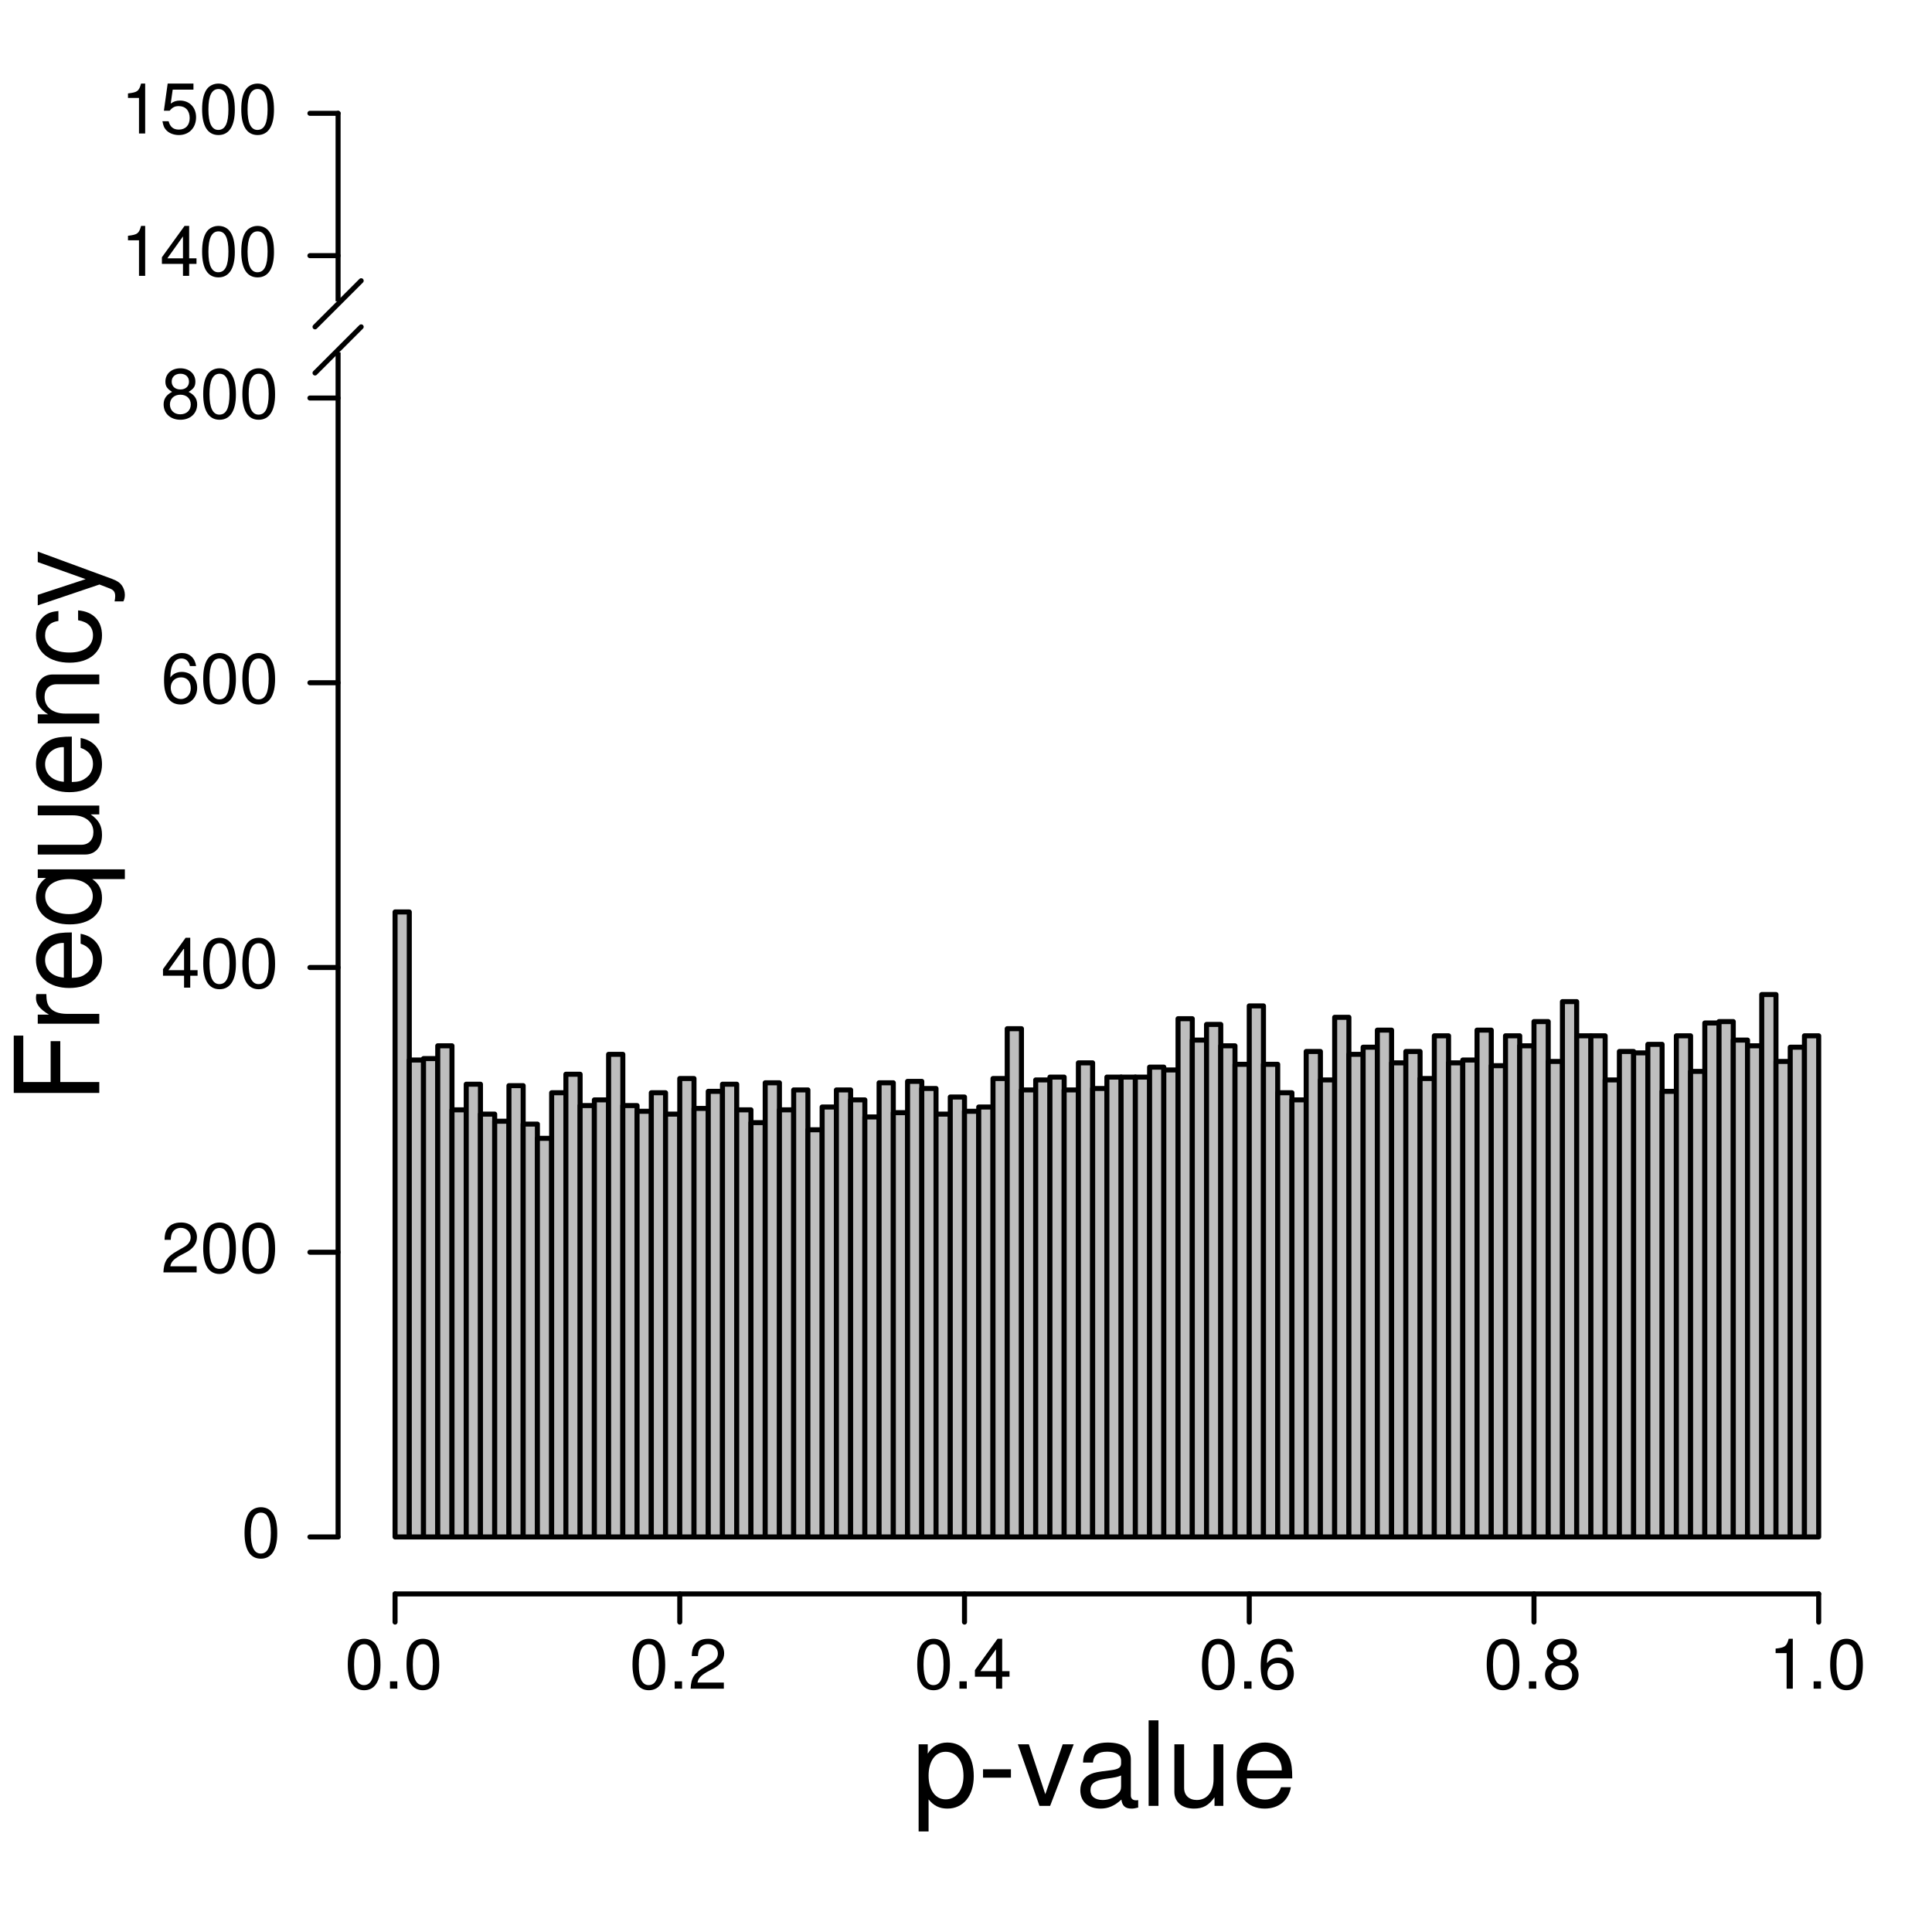 <?xml version="1.0" encoding="UTF-8"?>
<svg xmlns="http://www.w3.org/2000/svg" xmlns:xlink="http://www.w3.org/1999/xlink" width="288pt" height="288pt" viewBox="0 0 288 288" version="1.1">
<defs>
<g>
<symbol overflow="visible" id="glyph0-0">
<path style="stroke:none;" d=""/>
</symbol>
<symbol overflow="visible" id="glyph0-1">
<path style="stroke:none;" d="M 0.938 3.812 L 2.422 3.812 L 2.422 -0.969 C 3.188 -0.016 4.047 0.406 5.234 0.406 C 7.594 0.406 9.156 -1.5 9.156 -4.422 C 9.156 -7.5 7.641 -9.438 5.219 -9.438 C 3.969 -9.438 2.969 -8.875 2.297 -7.781 L 2.297 -9.172 L 0.938 -9.172 Z M 4.969 -8.062 C 6.578 -8.062 7.625 -6.656 7.625 -4.469 C 7.625 -2.375 6.562 -0.969 4.969 -0.969 C 3.438 -0.969 2.422 -2.359 2.422 -4.516 C 2.422 -6.672 3.438 -8.062 4.969 -8.062 Z M 4.969 -8.062 "/>
</symbol>
<symbol overflow="visible" id="glyph0-2">
<path style="stroke:none;" d="M 4.969 -5.453 L 0.812 -5.453 L 0.812 -4.203 L 4.969 -4.203 Z M 4.969 -5.453 "/>
</symbol>
<symbol overflow="visible" id="glyph0-3">
<path style="stroke:none;" d="M 4.984 0 L 8.5 -9.172 L 6.859 -9.172 L 4.266 -1.734 L 1.812 -9.172 L 0.172 -9.172 L 3.391 0 Z M 4.984 0 "/>
</symbol>
<symbol overflow="visible" id="glyph0-4">
<path style="stroke:none;" d="M 9.359 -0.859 C 9.203 -0.828 9.141 -0.828 9.047 -0.828 C 8.547 -0.828 8.266 -1.078 8.266 -1.547 L 8.266 -6.938 C 8.266 -8.562 7.062 -9.438 4.812 -9.438 C 3.484 -9.438 2.375 -9.047 1.766 -8.359 C 1.344 -7.891 1.172 -7.375 1.141 -6.453 L 2.609 -6.453 C 2.734 -7.578 3.391 -8.078 4.766 -8.078 C 6.078 -8.078 6.812 -7.594 6.812 -6.719 L 6.812 -6.328 C 6.812 -5.719 6.438 -5.453 5.281 -5.312 C 3.219 -5.062 2.906 -4.984 2.344 -4.766 C 1.281 -4.328 0.734 -3.5 0.734 -2.312 C 0.734 -0.641 1.891 0.406 3.75 0.406 C 4.906 0.406 5.828 0 6.859 -0.938 C 6.969 -0.016 7.422 0.406 8.359 0.406 C 8.656 0.406 8.891 0.375 9.359 0.25 Z M 6.812 -2.891 C 6.812 -2.391 6.672 -2.094 6.234 -1.703 C 5.641 -1.156 4.922 -0.875 4.062 -0.875 C 2.922 -0.875 2.25 -1.422 2.25 -2.344 C 2.25 -3.312 2.906 -3.797 4.469 -4.031 C 6 -4.234 6.312 -4.312 6.812 -4.531 Z M 6.812 -2.891 "/>
</symbol>
<symbol overflow="visible" id="glyph0-5">
<path style="stroke:none;" d="M 2.656 -12.75 L 1.188 -12.75 L 1.188 0 L 2.656 0 Z M 2.656 -12.75 "/>
</symbol>
<symbol overflow="visible" id="glyph0-6">
<path style="stroke:none;" d="M 8.438 0 L 8.438 -9.172 L 6.984 -9.172 L 6.984 -3.969 C 6.984 -2.094 6 -0.875 4.484 -0.875 C 3.328 -0.875 2.594 -1.578 2.594 -2.672 L 2.594 -9.172 L 1.141 -9.172 L 1.141 -2.094 C 1.141 -0.578 2.281 0.406 4.062 0.406 C 5.406 0.406 6.266 -0.062 7.125 -1.281 L 7.125 0 Z M 8.438 0 "/>
</symbol>
<symbol overflow="visible" id="glyph0-7">
<path style="stroke:none;" d="M 8.984 -4.094 C 8.984 -5.5 8.875 -6.328 8.609 -7.016 C 8.016 -8.516 6.609 -9.438 4.906 -9.438 C 2.344 -9.438 0.703 -7.469 0.703 -4.469 C 0.703 -1.453 2.297 0.406 4.859 0.406 C 6.969 0.406 8.422 -0.781 8.781 -2.781 L 7.312 -2.781 C 6.906 -1.578 6.094 -0.938 4.922 -0.938 C 3.984 -0.938 3.203 -1.359 2.719 -2.141 C 2.359 -2.656 2.234 -3.188 2.219 -4.094 Z M 2.25 -5.281 C 2.375 -6.984 3.406 -8.078 4.875 -8.078 C 6.312 -8.078 7.422 -6.891 7.422 -5.391 C 7.422 -5.359 7.422 -5.312 7.406 -5.281 Z M 2.25 -5.281 "/>
</symbol>
<symbol overflow="visible" id="glyph1-0">
<path style="stroke:none;" d=""/>
</symbol>
<symbol overflow="visible" id="glyph1-1">
<path style="stroke:none;" d="M 2.891 -7.438 C 2.188 -7.438 1.562 -7.141 1.172 -6.625 C 0.688 -5.969 0.453 -4.984 0.453 -3.594 C 0.453 -1.094 1.297 0.234 2.891 0.234 C 4.469 0.234 5.328 -1.094 5.328 -3.531 C 5.328 -4.984 5.094 -5.953 4.594 -6.625 C 4.203 -7.156 3.594 -7.438 2.891 -7.438 Z M 2.891 -6.625 C 3.891 -6.625 4.375 -5.625 4.375 -3.625 C 4.375 -1.516 3.891 -0.531 2.859 -0.531 C 1.891 -0.531 1.391 -1.547 1.391 -3.594 C 1.391 -5.625 1.891 -6.625 2.891 -6.625 Z M 2.891 -6.625 "/>
</symbol>
<symbol overflow="visible" id="glyph1-2">
<path style="stroke:none;" d="M 2 -1.094 L 0.906 -1.094 L 0.906 0 L 2 0 Z M 2 -1.094 "/>
</symbol>
<symbol overflow="visible" id="glyph1-3">
<path style="stroke:none;" d="M 5.312 -0.906 L 1.391 -0.906 C 1.484 -1.516 1.828 -1.906 2.734 -2.453 L 3.797 -3.016 C 4.828 -3.578 5.359 -4.344 5.359 -5.266 C 5.359 -5.875 5.109 -6.453 4.672 -6.859 C 4.234 -7.25 3.688 -7.438 2.984 -7.438 C 2.031 -7.438 1.328 -7.109 0.922 -6.484 C 0.656 -6.078 0.547 -5.625 0.531 -4.859 L 1.453 -4.859 C 1.484 -5.359 1.547 -5.672 1.672 -5.906 C 1.906 -6.359 2.391 -6.641 2.953 -6.641 C 3.797 -6.641 4.422 -6.031 4.422 -5.234 C 4.422 -4.656 4.078 -4.141 3.406 -3.766 L 2.453 -3.219 C 0.891 -2.344 0.438 -1.641 0.359 0 L 5.312 0 Z M 5.312 -0.906 "/>
</symbol>
<symbol overflow="visible" id="glyph1-4">
<path style="stroke:none;" d="M 3.438 -1.781 L 3.438 0 L 4.359 0 L 4.359 -1.781 L 5.453 -1.781 L 5.453 -2.609 L 4.359 -2.609 L 4.359 -7.438 L 3.672 -7.438 L 0.297 -2.766 L 0.297 -1.781 Z M 3.438 -2.609 L 1.109 -2.609 L 3.438 -5.875 Z M 3.438 -2.609 "/>
</symbol>
<symbol overflow="visible" id="glyph1-5">
<path style="stroke:none;" d="M 5.234 -5.5 C 5.047 -6.719 4.25 -7.438 3.125 -7.438 C 2.297 -7.438 1.562 -7.047 1.125 -6.391 C 0.656 -5.656 0.453 -4.75 0.453 -3.391 C 0.453 -2.141 0.641 -1.344 1.078 -0.688 C 1.484 -0.078 2.125 0.234 2.953 0.234 C 4.375 0.234 5.391 -0.812 5.391 -2.266 C 5.391 -3.656 4.438 -4.625 3.109 -4.625 C 2.375 -4.625 1.797 -4.344 1.391 -3.797 C 1.406 -5.625 2 -6.625 3.062 -6.625 C 3.703 -6.625 4.156 -6.219 4.312 -5.5 Z M 3 -3.812 C 3.891 -3.812 4.438 -3.188 4.438 -2.188 C 4.438 -1.266 3.812 -0.578 2.969 -0.578 C 2.094 -0.578 1.453 -1.297 1.453 -2.25 C 1.453 -3.172 2.078 -3.812 3 -3.812 Z M 3 -3.812 "/>
</symbol>
<symbol overflow="visible" id="glyph1-6">
<path style="stroke:none;" d="M 4.109 -3.922 C 4.875 -4.375 5.125 -4.75 5.125 -5.453 C 5.125 -6.625 4.203 -7.438 2.891 -7.438 C 1.578 -7.438 0.656 -6.625 0.656 -5.453 C 0.656 -4.766 0.906 -4.391 1.656 -3.922 C 0.812 -3.5 0.391 -2.891 0.391 -2.062 C 0.391 -0.703 1.422 0.234 2.891 0.234 C 4.359 0.234 5.391 -0.703 5.391 -2.062 C 5.391 -2.891 4.969 -3.5 4.109 -3.922 Z M 2.891 -6.625 C 3.672 -6.625 4.172 -6.156 4.172 -5.438 C 4.172 -4.75 3.672 -4.281 2.891 -4.281 C 2.109 -4.281 1.594 -4.75 1.594 -5.453 C 1.594 -6.156 2.109 -6.625 2.891 -6.625 Z M 2.891 -3.5 C 3.812 -3.5 4.438 -2.922 4.438 -2.047 C 4.438 -1.172 3.812 -0.578 2.859 -0.578 C 1.969 -0.578 1.328 -1.172 1.328 -2.047 C 1.328 -2.922 1.969 -3.5 2.891 -3.5 Z M 2.891 -3.5 "/>
</symbol>
<symbol overflow="visible" id="glyph1-7">
<path style="stroke:none;" d="M 2.719 -5.297 L 2.719 0 L 3.641 0 L 3.641 -7.438 L 3.031 -7.438 C 2.703 -6.297 2.5 -6.141 1.078 -5.969 L 1.078 -5.297 Z M 2.719 -5.297 "/>
</symbol>
<symbol overflow="visible" id="glyph1-8">
<path style="stroke:none;" d="M 5 -7.438 L 1.156 -7.438 L 0.594 -3.391 L 1.453 -3.391 C 1.875 -3.906 2.234 -4.078 2.812 -4.078 C 3.812 -4.078 4.438 -3.406 4.438 -2.297 C 4.438 -1.234 3.828 -0.578 2.812 -0.578 C 2 -0.578 1.516 -0.984 1.297 -1.828 L 0.375 -1.828 C 0.5 -1.219 0.594 -0.922 0.812 -0.656 C 1.234 -0.078 2 0.234 2.828 0.234 C 4.344 0.234 5.391 -0.844 5.391 -2.422 C 5.391 -3.891 4.406 -4.906 2.984 -4.906 C 2.453 -4.906 2.031 -4.766 1.609 -4.453 L 1.906 -6.531 L 5 -6.531 Z M 5 -7.438 "/>
</symbol>
<symbol overflow="visible" id="glyph2-0">
<path style="stroke:none;" d=""/>
</symbol>
<symbol overflow="visible" id="glyph2-1">
<path style="stroke:none;" d="M -5.812 -3.203 L -5.812 -9.297 L -7.25 -9.297 L -7.25 -3.203 L -11.328 -3.203 L -11.328 -10.125 L -12.75 -10.125 L -12.75 -1.578 L 0 -1.578 L 0 -3.203 Z M -5.812 -3.203 "/>
</symbol>
<symbol overflow="visible" id="glyph2-2">
<path style="stroke:none;" d="M -9.172 -1.203 L 0 -1.203 L 0 -2.672 L -4.766 -2.672 C -6.078 -2.672 -6.938 -3.016 -7.438 -3.703 C -7.766 -4.172 -7.875 -4.609 -7.891 -5.625 L -9.375 -5.625 C -9.422 -5.375 -9.438 -5.25 -9.438 -5.062 C -9.438 -4.109 -8.875 -3.391 -7.5 -2.562 L -9.172 -2.562 Z M -9.172 -1.203 "/>
</symbol>
<symbol overflow="visible" id="glyph2-3">
<path style="stroke:none;" d="M -4.094 -8.984 C -5.5 -8.984 -6.328 -8.875 -7.016 -8.609 C -8.516 -8.016 -9.438 -6.609 -9.438 -4.906 C -9.438 -2.344 -7.469 -0.703 -4.469 -0.703 C -1.453 -0.703 0.406 -2.297 0.406 -4.859 C 0.406 -6.969 -0.781 -8.422 -2.781 -8.781 L -2.781 -7.312 C -1.578 -6.906 -0.938 -6.094 -0.938 -4.922 C -0.938 -3.984 -1.359 -3.203 -2.141 -2.719 C -2.656 -2.359 -3.188 -2.234 -4.094 -2.219 Z M -5.281 -2.25 C -6.984 -2.375 -8.078 -3.406 -8.078 -4.875 C -8.078 -6.312 -6.891 -7.422 -5.391 -7.422 C -5.359 -7.422 -5.312 -7.422 -5.281 -7.406 Z M -5.281 -2.25 "/>
</symbol>
<symbol overflow="visible" id="glyph2-4">
<path style="stroke:none;" d="M 3.812 -8.656 L -9.172 -8.656 L -9.172 -7.375 L -7.938 -7.375 C -8.906 -6.688 -9.438 -5.656 -9.438 -4.438 C -9.438 -2.031 -7.453 -0.453 -4.406 -0.453 C -1.438 -0.453 0.406 -1.953 0.406 -4.375 C 0.406 -5.656 -0.047 -6.531 -1.047 -7.203 L 3.812 -7.203 Z M -8.062 -4.656 C -8.062 -6.219 -6.672 -7.203 -4.469 -7.203 C -2.359 -7.203 -0.969 -6.188 -0.969 -4.656 C -0.969 -3.047 -2.375 -1.984 -4.516 -1.984 C -6.625 -1.984 -8.062 -3.047 -8.062 -4.656 Z M -8.062 -4.656 "/>
</symbol>
<symbol overflow="visible" id="glyph2-5">
<path style="stroke:none;" d="M 0 -8.438 L -9.172 -8.438 L -9.172 -6.984 L -3.969 -6.984 C -2.094 -6.984 -0.875 -6 -0.875 -4.484 C -0.875 -3.328 -1.578 -2.594 -2.672 -2.594 L -9.172 -2.594 L -9.172 -1.141 L -2.094 -1.141 C -0.578 -1.141 0.406 -2.281 0.406 -4.062 C 0.406 -5.406 -0.062 -6.266 -1.281 -7.125 L 0 -7.125 Z M 0 -8.438 "/>
</symbol>
<symbol overflow="visible" id="glyph2-6">
<path style="stroke:none;" d="M -9.172 -1.219 L 0 -1.219 L 0 -2.688 L -5.062 -2.688 C -6.938 -2.688 -8.156 -3.672 -8.156 -5.188 C -8.156 -6.328 -7.453 -7.062 -6.359 -7.062 L 0 -7.062 L 0 -8.516 L -6.938 -8.516 C -8.453 -8.516 -9.438 -7.391 -9.438 -5.625 C -9.438 -4.25 -8.906 -3.375 -7.625 -2.578 L -9.172 -2.578 Z M -9.172 -1.219 "/>
</symbol>
<symbol overflow="visible" id="glyph2-7">
<path style="stroke:none;" d="M -6.094 -8.25 C -6.984 -8.172 -7.562 -7.984 -8.062 -7.625 C -8.922 -7 -9.438 -5.891 -9.438 -4.625 C -9.438 -2.156 -7.469 -0.547 -4.422 -0.547 C -1.469 -0.547 0.406 -2.125 0.406 -4.609 C 0.406 -6.797 -0.906 -8.172 -3.156 -8.344 L -3.156 -6.875 C -1.688 -6.625 -0.938 -5.875 -0.938 -4.641 C -0.938 -3.031 -2.25 -2.062 -4.422 -2.062 C -6.719 -2.062 -8.078 -3.016 -8.078 -4.609 C -8.078 -5.828 -7.375 -6.594 -6.094 -6.766 Z M -6.094 -8.25 "/>
</symbol>
<symbol overflow="visible" id="glyph2-8">
<path style="stroke:none;" d="M -9.172 -6.797 L -2.031 -4.25 L -9.172 -1.906 L -9.172 -0.344 L 0.031 -3.453 L 1.484 -2.891 C 2.141 -2.656 2.375 -2.328 2.375 -1.719 C 2.375 -1.5 2.344 -1.266 2.281 -0.938 L 3.594 -0.938 C 3.75 -1.25 3.812 -1.547 3.812 -1.922 C 3.812 -2.391 3.656 -2.906 3.375 -3.297 C 3.047 -3.75 2.656 -4 1.922 -4.281 L -9.172 -8.359 Z M -9.172 -6.797 "/>
</symbol>
</g>
</defs>
<g id="surface1202">
<rect x="0" y="0" width="288" height="288" style="fill:rgb(100%,100%,100%);fill-opacity:1;stroke:none;"/>
<g style="fill:rgb(0%,0%,0%);fill-opacity:1;">
  <use xlink:href="#glyph0-1" x="136" y="269.197"/>
  <use xlink:href="#glyph0-2" x="145.729" y="269.197"/>
  <use xlink:href="#glyph0-3" x="151.557" y="269.197"/>
  <use xlink:href="#glyph0-4" x="160.307" y="269.197"/>
  <use xlink:href="#glyph0-5" x="170.036" y="269.197"/>
  <use xlink:href="#glyph0-6" x="173.921" y="269.197"/>
  <use xlink:href="#glyph0-7" x="183.65" y="269.197"/>
</g>
<path style="fill:none;stroke-width:0.75;stroke-linecap:round;stroke-linejoin:round;stroke:rgb(0%,0%,0%);stroke-opacity:1;stroke-miterlimit:10;" d="M 58.891 237.602 L 271.109 237.602 "/>
<path style="fill:none;stroke-width:0.75;stroke-linecap:round;stroke-linejoin:round;stroke:rgb(0%,0%,0%);stroke-opacity:1;stroke-miterlimit:10;" d="M 58.891 237.602 L 58.891 241.801 "/>
<path style="fill:none;stroke-width:0.75;stroke-linecap:round;stroke-linejoin:round;stroke:rgb(0%,0%,0%);stroke-opacity:1;stroke-miterlimit:10;" d="M 101.332 237.602 L 101.332 241.801 "/>
<path style="fill:none;stroke-width:0.75;stroke-linecap:round;stroke-linejoin:round;stroke:rgb(0%,0%,0%);stroke-opacity:1;stroke-miterlimit:10;" d="M 143.777 237.602 L 143.777 241.801 "/>
<path style="fill:none;stroke-width:0.75;stroke-linecap:round;stroke-linejoin:round;stroke:rgb(0%,0%,0%);stroke-opacity:1;stroke-miterlimit:10;" d="M 186.223 237.602 L 186.223 241.801 "/>
<path style="fill:none;stroke-width:0.75;stroke-linecap:round;stroke-linejoin:round;stroke:rgb(0%,0%,0%);stroke-opacity:1;stroke-miterlimit:10;" d="M 228.668 237.602 L 228.668 241.801 "/>
<path style="fill:none;stroke-width:0.75;stroke-linecap:round;stroke-linejoin:round;stroke:rgb(0%,0%,0%);stroke-opacity:1;stroke-miterlimit:10;" d="M 271.109 237.602 L 271.109 241.801 "/>
<g style="fill:rgb(0%,0%,0%);fill-opacity:1;">
  <use xlink:href="#glyph1-1" x="51.391" y="251.726"/>
  <use xlink:href="#glyph1-2" x="57.229" y="251.726"/>
  <use xlink:href="#glyph1-1" x="60.147" y="251.726"/>
</g>
<g style="fill:rgb(0%,0%,0%);fill-opacity:1;">
  <use xlink:href="#glyph1-1" x="93.832" y="251.726"/>
  <use xlink:href="#glyph1-2" x="99.67" y="251.726"/>
  <use xlink:href="#glyph1-3" x="102.589" y="251.726"/>
</g>
<g style="fill:rgb(0%,0%,0%);fill-opacity:1;">
  <use xlink:href="#glyph1-1" x="136.277" y="251.726"/>
  <use xlink:href="#glyph1-2" x="142.115" y="251.726"/>
  <use xlink:href="#glyph1-4" x="145.034" y="251.726"/>
</g>
<g style="fill:rgb(0%,0%,0%);fill-opacity:1;">
  <use xlink:href="#glyph1-1" x="178.723" y="251.726"/>
  <use xlink:href="#glyph1-2" x="184.561" y="251.726"/>
  <use xlink:href="#glyph1-5" x="187.479" y="251.726"/>
</g>
<g style="fill:rgb(0%,0%,0%);fill-opacity:1;">
  <use xlink:href="#glyph1-1" x="221.168" y="251.726"/>
  <use xlink:href="#glyph1-2" x="227.006" y="251.726"/>
  <use xlink:href="#glyph1-6" x="229.925" y="251.726"/>
</g>
<g style="fill:rgb(0%,0%,0%);fill-opacity:1;">
  <use xlink:href="#glyph1-7" x="263.609" y="251.726"/>
  <use xlink:href="#glyph1-2" x="269.447" y="251.726"/>
  <use xlink:href="#glyph1-1" x="272.366" y="251.726"/>
</g>
<path style="fill-rule:nonzero;fill:rgb(74.51%,74.51%,74.51%);fill-opacity:1;stroke-width:0.75;stroke-linecap:round;stroke-linejoin:round;stroke:rgb(0%,0%,0%);stroke-opacity:1;stroke-miterlimit:10;" d="M 58.891 229.109 L 61.012 229.109 L 61.012 135.945 L 58.891 135.945 Z M 58.891 229.109 "/>
<path style="fill-rule:nonzero;fill:rgb(74.51%,74.51%,74.51%);fill-opacity:1;stroke-width:0.75;stroke-linecap:round;stroke-linejoin:round;stroke:rgb(0%,0%,0%);stroke-opacity:1;stroke-miterlimit:10;" d="M 61.012 229.109 L 63.133 229.109 L 63.133 158.016 L 61.012 158.016 Z M 61.012 229.109 "/>
<path style="fill-rule:nonzero;fill:rgb(74.51%,74.51%,74.51%);fill-opacity:1;stroke-width:0.75;stroke-linecap:round;stroke-linejoin:round;stroke:rgb(0%,0%,0%);stroke-opacity:1;stroke-miterlimit:10;" d="M 63.133 229.109 L 65.254 229.109 L 65.254 157.801 L 63.133 157.801 Z M 63.133 229.109 "/>
<path style="fill-rule:nonzero;fill:rgb(74.51%,74.51%,74.51%);fill-opacity:1;stroke-width:0.75;stroke-linecap:round;stroke-linejoin:round;stroke:rgb(0%,0%,0%);stroke-opacity:1;stroke-miterlimit:10;" d="M 65.254 229.109 L 67.375 229.109 L 67.375 155.895 L 65.254 155.895 Z M 65.254 229.109 "/>
<path style="fill-rule:nonzero;fill:rgb(74.51%,74.51%,74.51%);fill-opacity:1;stroke-width:0.75;stroke-linecap:round;stroke-linejoin:round;stroke:rgb(0%,0%,0%);stroke-opacity:1;stroke-miterlimit:10;" d="M 67.379 229.109 L 69.5 229.109 L 69.5 165.441 L 67.379 165.441 Z M 67.379 229.109 "/>
<path style="fill-rule:nonzero;fill:rgb(74.51%,74.51%,74.51%);fill-opacity:1;stroke-width:0.75;stroke-linecap:round;stroke-linejoin:round;stroke:rgb(0%,0%,0%);stroke-opacity:1;stroke-miterlimit:10;" d="M 69.5 229.109 L 71.621 229.109 L 71.621 161.621 L 69.5 161.621 Z M 69.5 229.109 "/>
<path style="fill-rule:nonzero;fill:rgb(74.51%,74.51%,74.51%);fill-opacity:1;stroke-width:0.75;stroke-linecap:round;stroke-linejoin:round;stroke:rgb(0%,0%,0%);stroke-opacity:1;stroke-miterlimit:10;" d="M 71.621 229.109 L 73.742 229.109 L 73.742 166.078 L 71.621 166.078 Z M 71.621 229.109 "/>
<path style="fill-rule:nonzero;fill:rgb(74.51%,74.51%,74.51%);fill-opacity:1;stroke-width:0.75;stroke-linecap:round;stroke-linejoin:round;stroke:rgb(0%,0%,0%);stroke-opacity:1;stroke-miterlimit:10;" d="M 73.746 229.109 L 75.867 229.109 L 75.867 167.141 L 73.746 167.141 Z M 73.746 229.109 "/>
<path style="fill-rule:nonzero;fill:rgb(74.51%,74.51%,74.51%);fill-opacity:1;stroke-width:0.75;stroke-linecap:round;stroke-linejoin:round;stroke:rgb(0%,0%,0%);stroke-opacity:1;stroke-miterlimit:10;" d="M 75.867 229.109 L 77.988 229.109 L 77.988 161.836 L 75.867 161.836 Z M 75.867 229.109 "/>
<path style="fill-rule:nonzero;fill:rgb(74.51%,74.51%,74.51%);fill-opacity:1;stroke-width:0.75;stroke-linecap:round;stroke-linejoin:round;stroke:rgb(0%,0%,0%);stroke-opacity:1;stroke-miterlimit:10;" d="M 77.988 229.109 L 80.109 229.109 L 80.109 167.566 L 77.988 167.566 Z M 77.988 229.109 "/>
<path style="fill-rule:nonzero;fill:rgb(74.51%,74.51%,74.51%);fill-opacity:1;stroke-width:0.75;stroke-linecap:round;stroke-linejoin:round;stroke:rgb(0%,0%,0%);stroke-opacity:1;stroke-miterlimit:10;" d="M 80.109 229.109 L 82.23 229.109 L 82.23 169.688 L 80.109 169.688 Z M 80.109 229.109 "/>
<path style="fill-rule:nonzero;fill:rgb(74.51%,74.51%,74.51%);fill-opacity:1;stroke-width:0.75;stroke-linecap:round;stroke-linejoin:round;stroke:rgb(0%,0%,0%);stroke-opacity:1;stroke-miterlimit:10;" d="M 82.234 229.109 L 84.355 229.109 L 84.355 162.895 L 82.234 162.895 Z M 82.234 229.109 "/>
<path style="fill-rule:nonzero;fill:rgb(74.51%,74.51%,74.51%);fill-opacity:1;stroke-width:0.75;stroke-linecap:round;stroke-linejoin:round;stroke:rgb(0%,0%,0%);stroke-opacity:1;stroke-miterlimit:10;" d="M 84.355 229.109 L 86.477 229.109 L 86.477 160.137 L 84.355 160.137 Z M 84.355 229.109 "/>
<path style="fill-rule:nonzero;fill:rgb(74.51%,74.51%,74.51%);fill-opacity:1;stroke-width:0.75;stroke-linecap:round;stroke-linejoin:round;stroke:rgb(0%,0%,0%);stroke-opacity:1;stroke-miterlimit:10;" d="M 86.477 229.109 L 88.598 229.109 L 88.598 164.805 L 86.477 164.805 Z M 86.477 229.109 "/>
<path style="fill-rule:nonzero;fill:rgb(74.51%,74.51%,74.51%);fill-opacity:1;stroke-width:0.75;stroke-linecap:round;stroke-linejoin:round;stroke:rgb(0%,0%,0%);stroke-opacity:1;stroke-miterlimit:10;" d="M 88.602 229.109 L 90.723 229.109 L 90.723 163.957 L 88.602 163.957 Z M 88.602 229.109 "/>
<path style="fill-rule:nonzero;fill:rgb(74.51%,74.51%,74.51%);fill-opacity:1;stroke-width:0.75;stroke-linecap:round;stroke-linejoin:round;stroke:rgb(0%,0%,0%);stroke-opacity:1;stroke-miterlimit:10;" d="M 90.723 229.109 L 92.844 229.109 L 92.844 157.168 L 90.723 157.168 Z M 90.723 229.109 "/>
<path style="fill-rule:nonzero;fill:rgb(74.51%,74.51%,74.51%);fill-opacity:1;stroke-width:0.75;stroke-linecap:round;stroke-linejoin:round;stroke:rgb(0%,0%,0%);stroke-opacity:1;stroke-miterlimit:10;" d="M 92.844 229.109 L 94.965 229.109 L 94.965 164.805 L 92.844 164.805 Z M 92.844 229.109 "/>
<path style="fill-rule:nonzero;fill:rgb(74.51%,74.51%,74.51%);fill-opacity:1;stroke-width:0.75;stroke-linecap:round;stroke-linejoin:round;stroke:rgb(0%,0%,0%);stroke-opacity:1;stroke-miterlimit:10;" d="M 94.965 229.109 L 97.086 229.109 L 97.086 165.656 L 94.965 165.656 Z M 94.965 229.109 "/>
<path style="fill-rule:nonzero;fill:rgb(74.51%,74.51%,74.51%);fill-opacity:1;stroke-width:0.75;stroke-linecap:round;stroke-linejoin:round;stroke:rgb(0%,0%,0%);stroke-opacity:1;stroke-miterlimit:10;" d="M 97.09 229.109 L 99.211 229.109 L 99.211 162.895 L 97.09 162.895 Z M 97.09 229.109 "/>
<path style="fill-rule:nonzero;fill:rgb(74.51%,74.51%,74.51%);fill-opacity:1;stroke-width:0.75;stroke-linecap:round;stroke-linejoin:round;stroke:rgb(0%,0%,0%);stroke-opacity:1;stroke-miterlimit:10;" d="M 99.211 229.109 L 101.332 229.109 L 101.332 166.078 L 99.211 166.078 Z M 99.211 229.109 "/>
<path style="fill-rule:nonzero;fill:rgb(74.51%,74.51%,74.51%);fill-opacity:1;stroke-width:0.75;stroke-linecap:round;stroke-linejoin:round;stroke:rgb(0%,0%,0%);stroke-opacity:1;stroke-miterlimit:10;" d="M 101.332 229.109 L 103.453 229.109 L 103.453 160.773 L 101.332 160.773 Z M 101.332 229.109 "/>
<path style="fill-rule:nonzero;fill:rgb(74.51%,74.51%,74.51%);fill-opacity:1;stroke-width:0.75;stroke-linecap:round;stroke-linejoin:round;stroke:rgb(0%,0%,0%);stroke-opacity:1;stroke-miterlimit:10;" d="M 103.457 229.109 L 105.578 229.109 L 105.578 165.23 L 103.457 165.23 Z M 103.457 229.109 "/>
<path style="fill-rule:nonzero;fill:rgb(74.51%,74.51%,74.51%);fill-opacity:1;stroke-width:0.75;stroke-linecap:round;stroke-linejoin:round;stroke:rgb(0%,0%,0%);stroke-opacity:1;stroke-miterlimit:10;" d="M 105.578 229.109 L 107.699 229.109 L 107.699 162.684 L 105.578 162.684 Z M 105.578 229.109 "/>
<path style="fill-rule:nonzero;fill:rgb(74.51%,74.51%,74.51%);fill-opacity:1;stroke-width:0.75;stroke-linecap:round;stroke-linejoin:round;stroke:rgb(0%,0%,0%);stroke-opacity:1;stroke-miterlimit:10;" d="M 107.699 229.109 L 109.82 229.109 L 109.82 161.621 L 107.699 161.621 Z M 107.699 229.109 "/>
<path style="fill-rule:nonzero;fill:rgb(74.51%,74.51%,74.51%);fill-opacity:1;stroke-width:0.75;stroke-linecap:round;stroke-linejoin:round;stroke:rgb(0%,0%,0%);stroke-opacity:1;stroke-miterlimit:10;" d="M 109.82 229.109 L 111.941 229.109 L 111.941 165.441 L 109.82 165.441 Z M 109.82 229.109 "/>
<path style="fill-rule:nonzero;fill:rgb(74.51%,74.51%,74.51%);fill-opacity:1;stroke-width:0.75;stroke-linecap:round;stroke-linejoin:round;stroke:rgb(0%,0%,0%);stroke-opacity:1;stroke-miterlimit:10;" d="M 111.945 229.109 L 114.066 229.109 L 114.066 167.352 L 111.945 167.352 Z M 111.945 229.109 "/>
<path style="fill-rule:nonzero;fill:rgb(74.51%,74.51%,74.51%);fill-opacity:1;stroke-width:0.75;stroke-linecap:round;stroke-linejoin:round;stroke:rgb(0%,0%,0%);stroke-opacity:1;stroke-miterlimit:10;" d="M 114.066 229.109 L 116.188 229.109 L 116.188 161.41 L 114.066 161.41 Z M 114.066 229.109 "/>
<path style="fill-rule:nonzero;fill:rgb(74.51%,74.51%,74.51%);fill-opacity:1;stroke-width:0.75;stroke-linecap:round;stroke-linejoin:round;stroke:rgb(0%,0%,0%);stroke-opacity:1;stroke-miterlimit:10;" d="M 116.188 229.109 L 118.309 229.109 L 118.309 165.441 L 116.188 165.441 Z M 116.188 229.109 "/>
<path style="fill-rule:nonzero;fill:rgb(74.51%,74.51%,74.51%);fill-opacity:1;stroke-width:0.75;stroke-linecap:round;stroke-linejoin:round;stroke:rgb(0%,0%,0%);stroke-opacity:1;stroke-miterlimit:10;" d="M 118.312 229.109 L 120.434 229.109 L 120.434 162.473 L 118.312 162.473 Z M 118.312 229.109 "/>
<path style="fill-rule:nonzero;fill:rgb(74.51%,74.51%,74.51%);fill-opacity:1;stroke-width:0.75;stroke-linecap:round;stroke-linejoin:round;stroke:rgb(0%,0%,0%);stroke-opacity:1;stroke-miterlimit:10;" d="M 120.434 229.109 L 122.555 229.109 L 122.555 168.414 L 120.434 168.414 Z M 120.434 229.109 "/>
<path style="fill-rule:nonzero;fill:rgb(74.51%,74.51%,74.51%);fill-opacity:1;stroke-width:0.75;stroke-linecap:round;stroke-linejoin:round;stroke:rgb(0%,0%,0%);stroke-opacity:1;stroke-miterlimit:10;" d="M 122.555 229.109 L 124.676 229.109 L 124.676 165.02 L 122.555 165.02 Z M 122.555 229.109 "/>
<path style="fill-rule:nonzero;fill:rgb(74.51%,74.51%,74.51%);fill-opacity:1;stroke-width:0.75;stroke-linecap:round;stroke-linejoin:round;stroke:rgb(0%,0%,0%);stroke-opacity:1;stroke-miterlimit:10;" d="M 124.68 229.109 L 126.801 229.109 L 126.801 162.473 L 124.68 162.473 Z M 124.68 229.109 "/>
<path style="fill-rule:nonzero;fill:rgb(74.51%,74.51%,74.51%);fill-opacity:1;stroke-width:0.75;stroke-linecap:round;stroke-linejoin:round;stroke:rgb(0%,0%,0%);stroke-opacity:1;stroke-miterlimit:10;" d="M 126.801 229.109 L 128.922 229.109 L 128.922 163.957 L 126.801 163.957 Z M 126.801 229.109 "/>
<path style="fill-rule:nonzero;fill:rgb(74.51%,74.51%,74.51%);fill-opacity:1;stroke-width:0.75;stroke-linecap:round;stroke-linejoin:round;stroke:rgb(0%,0%,0%);stroke-opacity:1;stroke-miterlimit:10;" d="M 128.922 229.109 L 131.043 229.109 L 131.043 166.504 L 128.922 166.504 Z M 128.922 229.109 "/>
<path style="fill-rule:nonzero;fill:rgb(74.51%,74.51%,74.51%);fill-opacity:1;stroke-width:0.75;stroke-linecap:round;stroke-linejoin:round;stroke:rgb(0%,0%,0%);stroke-opacity:1;stroke-miterlimit:10;" d="M 131.043 229.109 L 133.164 229.109 L 133.164 161.41 L 131.043 161.41 Z M 131.043 229.109 "/>
<path style="fill-rule:nonzero;fill:rgb(74.51%,74.51%,74.51%);fill-opacity:1;stroke-width:0.75;stroke-linecap:round;stroke-linejoin:round;stroke:rgb(0%,0%,0%);stroke-opacity:1;stroke-miterlimit:10;" d="M 133.168 229.109 L 135.289 229.109 L 135.289 165.867 L 133.168 165.867 Z M 133.168 229.109 "/>
<path style="fill-rule:nonzero;fill:rgb(74.51%,74.51%,74.51%);fill-opacity:1;stroke-width:0.75;stroke-linecap:round;stroke-linejoin:round;stroke:rgb(0%,0%,0%);stroke-opacity:1;stroke-miterlimit:10;" d="M 135.289 229.109 L 137.41 229.109 L 137.41 161.199 L 135.289 161.199 Z M 135.289 229.109 "/>
<path style="fill-rule:nonzero;fill:rgb(74.51%,74.51%,74.51%);fill-opacity:1;stroke-width:0.75;stroke-linecap:round;stroke-linejoin:round;stroke:rgb(0%,0%,0%);stroke-opacity:1;stroke-miterlimit:10;" d="M 137.41 229.109 L 139.531 229.109 L 139.531 162.258 L 137.41 162.258 Z M 137.41 229.109 "/>
<path style="fill-rule:nonzero;fill:rgb(74.51%,74.51%,74.51%);fill-opacity:1;stroke-width:0.75;stroke-linecap:round;stroke-linejoin:round;stroke:rgb(0%,0%,0%);stroke-opacity:1;stroke-miterlimit:10;" d="M 139.535 229.109 L 141.656 229.109 L 141.656 166.078 L 139.535 166.078 Z M 139.535 229.109 "/>
<path style="fill-rule:nonzero;fill:rgb(74.51%,74.51%,74.51%);fill-opacity:1;stroke-width:0.75;stroke-linecap:round;stroke-linejoin:round;stroke:rgb(0%,0%,0%);stroke-opacity:1;stroke-miterlimit:10;" d="M 141.656 229.109 L 143.777 229.109 L 143.777 163.531 L 141.656 163.531 Z M 141.656 229.109 "/>
<path style="fill-rule:nonzero;fill:rgb(74.51%,74.51%,74.51%);fill-opacity:1;stroke-width:0.75;stroke-linecap:round;stroke-linejoin:round;stroke:rgb(0%,0%,0%);stroke-opacity:1;stroke-miterlimit:10;" d="M 143.777 229.109 L 145.898 229.109 L 145.898 165.656 L 143.777 165.656 Z M 143.777 229.109 "/>
<path style="fill-rule:nonzero;fill:rgb(74.51%,74.51%,74.51%);fill-opacity:1;stroke-width:0.75;stroke-linecap:round;stroke-linejoin:round;stroke:rgb(0%,0%,0%);stroke-opacity:1;stroke-miterlimit:10;" d="M 145.898 229.109 L 148.02 229.109 L 148.02 165.02 L 145.898 165.02 Z M 145.898 229.109 "/>
<path style="fill-rule:nonzero;fill:rgb(74.51%,74.51%,74.51%);fill-opacity:1;stroke-width:0.75;stroke-linecap:round;stroke-linejoin:round;stroke:rgb(0%,0%,0%);stroke-opacity:1;stroke-miterlimit:10;" d="M 148.023 229.109 L 150.145 229.109 L 150.145 160.773 L 148.023 160.773 Z M 148.023 229.109 "/>
<path style="fill-rule:nonzero;fill:rgb(74.51%,74.51%,74.51%);fill-opacity:1;stroke-width:0.75;stroke-linecap:round;stroke-linejoin:round;stroke:rgb(0%,0%,0%);stroke-opacity:1;stroke-miterlimit:10;" d="M 150.145 229.109 L 152.266 229.109 L 152.266 153.348 L 150.145 153.348 Z M 150.145 229.109 "/>
<path style="fill-rule:nonzero;fill:rgb(74.51%,74.51%,74.51%);fill-opacity:1;stroke-width:0.75;stroke-linecap:round;stroke-linejoin:round;stroke:rgb(0%,0%,0%);stroke-opacity:1;stroke-miterlimit:10;" d="M 152.266 229.109 L 154.387 229.109 L 154.387 162.473 L 152.266 162.473 Z M 152.266 229.109 "/>
<path style="fill-rule:nonzero;fill:rgb(74.51%,74.51%,74.51%);fill-opacity:1;stroke-width:0.75;stroke-linecap:round;stroke-linejoin:round;stroke:rgb(0%,0%,0%);stroke-opacity:1;stroke-miterlimit:10;" d="M 154.391 229.109 L 156.512 229.109 L 156.512 160.984 L 154.391 160.984 Z M 154.391 229.109 "/>
<path style="fill-rule:nonzero;fill:rgb(74.51%,74.51%,74.51%);fill-opacity:1;stroke-width:0.75;stroke-linecap:round;stroke-linejoin:round;stroke:rgb(0%,0%,0%);stroke-opacity:1;stroke-miterlimit:10;" d="M 156.512 229.109 L 158.633 229.109 L 158.633 160.562 L 156.512 160.562 Z M 156.512 229.109 "/>
<path style="fill-rule:nonzero;fill:rgb(74.51%,74.51%,74.51%);fill-opacity:1;stroke-width:0.75;stroke-linecap:round;stroke-linejoin:round;stroke:rgb(0%,0%,0%);stroke-opacity:1;stroke-miterlimit:10;" d="M 158.633 229.109 L 160.754 229.109 L 160.754 162.473 L 158.633 162.473 Z M 158.633 229.109 "/>
<path style="fill-rule:nonzero;fill:rgb(74.51%,74.51%,74.51%);fill-opacity:1;stroke-width:0.75;stroke-linecap:round;stroke-linejoin:round;stroke:rgb(0%,0%,0%);stroke-opacity:1;stroke-miterlimit:10;" d="M 160.754 229.109 L 162.875 229.109 L 162.875 158.438 L 160.754 158.438 Z M 160.754 229.109 "/>
<path style="fill-rule:nonzero;fill:rgb(74.51%,74.51%,74.51%);fill-opacity:1;stroke-width:0.75;stroke-linecap:round;stroke-linejoin:round;stroke:rgb(0%,0%,0%);stroke-opacity:1;stroke-miterlimit:10;" d="M 162.879 229.109 L 165 229.109 L 165 162.258 L 162.879 162.258 Z M 162.879 229.109 "/>
<path style="fill-rule:nonzero;fill:rgb(74.51%,74.51%,74.51%);fill-opacity:1;stroke-width:0.75;stroke-linecap:round;stroke-linejoin:round;stroke:rgb(0%,0%,0%);stroke-opacity:1;stroke-miterlimit:10;" d="M 165 229.109 L 167.121 229.109 L 167.121 160.562 L 165 160.562 Z M 165 229.109 "/>
<path style="fill-rule:nonzero;fill:rgb(74.51%,74.51%,74.51%);fill-opacity:1;stroke-width:0.75;stroke-linecap:round;stroke-linejoin:round;stroke:rgb(0%,0%,0%);stroke-opacity:1;stroke-miterlimit:10;" d="M 167.121 229.109 L 169.242 229.109 L 169.242 160.562 L 167.121 160.562 Z M 167.121 229.109 "/>
<path style="fill-rule:nonzero;fill:rgb(74.51%,74.51%,74.51%);fill-opacity:1;stroke-width:0.75;stroke-linecap:round;stroke-linejoin:round;stroke:rgb(0%,0%,0%);stroke-opacity:1;stroke-miterlimit:10;" d="M 169.246 229.109 L 171.367 229.109 L 171.367 160.562 L 169.246 160.562 Z M 169.246 229.109 "/>
<path style="fill-rule:nonzero;fill:rgb(74.51%,74.51%,74.51%);fill-opacity:1;stroke-width:0.75;stroke-linecap:round;stroke-linejoin:round;stroke:rgb(0%,0%,0%);stroke-opacity:1;stroke-miterlimit:10;" d="M 171.367 229.109 L 173.488 229.109 L 173.488 159.074 L 171.367 159.074 Z M 171.367 229.109 "/>
<path style="fill-rule:nonzero;fill:rgb(74.51%,74.51%,74.51%);fill-opacity:1;stroke-width:0.75;stroke-linecap:round;stroke-linejoin:round;stroke:rgb(0%,0%,0%);stroke-opacity:1;stroke-miterlimit:10;" d="M 173.488 229.109 L 175.609 229.109 L 175.609 159.5 L 173.488 159.5 Z M 173.488 229.109 "/>
<path style="fill-rule:nonzero;fill:rgb(74.51%,74.51%,74.51%);fill-opacity:1;stroke-width:0.75;stroke-linecap:round;stroke-linejoin:round;stroke:rgb(0%,0%,0%);stroke-opacity:1;stroke-miterlimit:10;" d="M 175.609 229.109 L 177.73 229.109 L 177.73 151.859 L 175.609 151.859 Z M 175.609 229.109 "/>
<path style="fill-rule:nonzero;fill:rgb(74.51%,74.51%,74.51%);fill-opacity:1;stroke-width:0.75;stroke-linecap:round;stroke-linejoin:round;stroke:rgb(0%,0%,0%);stroke-opacity:1;stroke-miterlimit:10;" d="M 177.734 229.109 L 179.855 229.109 L 179.855 155.043 L 177.734 155.043 Z M 177.734 229.109 "/>
<path style="fill-rule:nonzero;fill:rgb(74.51%,74.51%,74.51%);fill-opacity:1;stroke-width:0.75;stroke-linecap:round;stroke-linejoin:round;stroke:rgb(0%,0%,0%);stroke-opacity:1;stroke-miterlimit:10;" d="M 179.855 229.109 L 181.977 229.109 L 181.977 152.711 L 179.855 152.711 Z M 179.855 229.109 "/>
<path style="fill-rule:nonzero;fill:rgb(74.51%,74.51%,74.51%);fill-opacity:1;stroke-width:0.75;stroke-linecap:round;stroke-linejoin:round;stroke:rgb(0%,0%,0%);stroke-opacity:1;stroke-miterlimit:10;" d="M 181.977 229.109 L 184.098 229.109 L 184.098 155.895 L 181.977 155.895 Z M 181.977 229.109 "/>
<path style="fill-rule:nonzero;fill:rgb(74.51%,74.51%,74.51%);fill-opacity:1;stroke-width:0.75;stroke-linecap:round;stroke-linejoin:round;stroke:rgb(0%,0%,0%);stroke-opacity:1;stroke-miterlimit:10;" d="M 184.102 229.109 L 186.223 229.109 L 186.223 158.652 L 184.102 158.652 Z M 184.102 229.109 "/>
<path style="fill-rule:nonzero;fill:rgb(74.51%,74.51%,74.51%);fill-opacity:1;stroke-width:0.75;stroke-linecap:round;stroke-linejoin:round;stroke:rgb(0%,0%,0%);stroke-opacity:1;stroke-miterlimit:10;" d="M 186.223 229.109 L 188.344 229.109 L 188.344 149.949 L 186.223 149.949 Z M 186.223 229.109 "/>
<path style="fill-rule:nonzero;fill:rgb(74.51%,74.51%,74.51%);fill-opacity:1;stroke-width:0.75;stroke-linecap:round;stroke-linejoin:round;stroke:rgb(0%,0%,0%);stroke-opacity:1;stroke-miterlimit:10;" d="M 188.344 229.109 L 190.465 229.109 L 190.465 158.652 L 188.344 158.652 Z M 188.344 229.109 "/>
<path style="fill-rule:nonzero;fill:rgb(74.51%,74.51%,74.51%);fill-opacity:1;stroke-width:0.75;stroke-linecap:round;stroke-linejoin:round;stroke:rgb(0%,0%,0%);stroke-opacity:1;stroke-miterlimit:10;" d="M 190.465 229.109 L 192.586 229.109 L 192.586 162.895 L 190.465 162.895 Z M 190.465 229.109 "/>
<path style="fill-rule:nonzero;fill:rgb(74.51%,74.51%,74.51%);fill-opacity:1;stroke-width:0.75;stroke-linecap:round;stroke-linejoin:round;stroke:rgb(0%,0%,0%);stroke-opacity:1;stroke-miterlimit:10;" d="M 192.59 229.109 L 194.711 229.109 L 194.711 163.957 L 192.59 163.957 Z M 192.59 229.109 "/>
<path style="fill-rule:nonzero;fill:rgb(74.51%,74.51%,74.51%);fill-opacity:1;stroke-width:0.75;stroke-linecap:round;stroke-linejoin:round;stroke:rgb(0%,0%,0%);stroke-opacity:1;stroke-miterlimit:10;" d="M 194.711 229.109 L 196.832 229.109 L 196.832 156.742 L 194.711 156.742 Z M 194.711 229.109 "/>
<path style="fill-rule:nonzero;fill:rgb(74.51%,74.51%,74.51%);fill-opacity:1;stroke-width:0.75;stroke-linecap:round;stroke-linejoin:round;stroke:rgb(0%,0%,0%);stroke-opacity:1;stroke-miterlimit:10;" d="M 196.832 229.109 L 198.953 229.109 L 198.953 160.984 L 196.832 160.984 Z M 196.832 229.109 "/>
<path style="fill-rule:nonzero;fill:rgb(74.51%,74.51%,74.51%);fill-opacity:1;stroke-width:0.75;stroke-linecap:round;stroke-linejoin:round;stroke:rgb(0%,0%,0%);stroke-opacity:1;stroke-miterlimit:10;" d="M 198.957 229.109 L 201.078 229.109 L 201.078 151.648 L 198.957 151.648 Z M 198.957 229.109 "/>
<path style="fill-rule:nonzero;fill:rgb(74.51%,74.51%,74.51%);fill-opacity:1;stroke-width:0.75;stroke-linecap:round;stroke-linejoin:round;stroke:rgb(0%,0%,0%);stroke-opacity:1;stroke-miterlimit:10;" d="M 201.078 229.109 L 203.199 229.109 L 203.199 157.168 L 201.078 157.168 Z M 201.078 229.109 "/>
<path style="fill-rule:nonzero;fill:rgb(74.51%,74.51%,74.51%);fill-opacity:1;stroke-width:0.75;stroke-linecap:round;stroke-linejoin:round;stroke:rgb(0%,0%,0%);stroke-opacity:1;stroke-miterlimit:10;" d="M 203.199 229.109 L 205.32 229.109 L 205.32 156.105 L 203.199 156.105 Z M 203.199 229.109 "/>
<path style="fill-rule:nonzero;fill:rgb(74.51%,74.51%,74.51%);fill-opacity:1;stroke-width:0.75;stroke-linecap:round;stroke-linejoin:round;stroke:rgb(0%,0%,0%);stroke-opacity:1;stroke-miterlimit:10;" d="M 205.32 229.109 L 207.441 229.109 L 207.441 153.559 L 205.32 153.559 Z M 205.32 229.109 "/>
<path style="fill-rule:nonzero;fill:rgb(74.51%,74.51%,74.51%);fill-opacity:1;stroke-width:0.75;stroke-linecap:round;stroke-linejoin:round;stroke:rgb(0%,0%,0%);stroke-opacity:1;stroke-miterlimit:10;" d="M 207.445 229.109 L 209.566 229.109 L 209.566 158.438 L 207.445 158.438 Z M 207.445 229.109 "/>
<path style="fill-rule:nonzero;fill:rgb(74.51%,74.51%,74.51%);fill-opacity:1;stroke-width:0.75;stroke-linecap:round;stroke-linejoin:round;stroke:rgb(0%,0%,0%);stroke-opacity:1;stroke-miterlimit:10;" d="M 209.566 229.109 L 211.688 229.109 L 211.688 156.742 L 209.566 156.742 Z M 209.566 229.109 "/>
<path style="fill-rule:nonzero;fill:rgb(74.51%,74.51%,74.51%);fill-opacity:1;stroke-width:0.75;stroke-linecap:round;stroke-linejoin:round;stroke:rgb(0%,0%,0%);stroke-opacity:1;stroke-miterlimit:10;" d="M 211.688 229.109 L 213.809 229.109 L 213.809 160.773 L 211.688 160.773 Z M 211.688 229.109 "/>
<path style="fill-rule:nonzero;fill:rgb(74.51%,74.51%,74.51%);fill-opacity:1;stroke-width:0.75;stroke-linecap:round;stroke-linejoin:round;stroke:rgb(0%,0%,0%);stroke-opacity:1;stroke-miterlimit:10;" d="M 213.812 229.109 L 215.934 229.109 L 215.934 154.406 L 213.812 154.406 Z M 213.812 229.109 "/>
<path style="fill-rule:nonzero;fill:rgb(74.51%,74.51%,74.51%);fill-opacity:1;stroke-width:0.75;stroke-linecap:round;stroke-linejoin:round;stroke:rgb(0%,0%,0%);stroke-opacity:1;stroke-miterlimit:10;" d="M 215.934 229.109 L 218.055 229.109 L 218.055 158.438 L 215.934 158.438 Z M 215.934 229.109 "/>
<path style="fill-rule:nonzero;fill:rgb(74.51%,74.51%,74.51%);fill-opacity:1;stroke-width:0.75;stroke-linecap:round;stroke-linejoin:round;stroke:rgb(0%,0%,0%);stroke-opacity:1;stroke-miterlimit:10;" d="M 218.055 229.109 L 220.176 229.109 L 220.176 158.016 L 218.055 158.016 Z M 218.055 229.109 "/>
<path style="fill-rule:nonzero;fill:rgb(74.51%,74.51%,74.51%);fill-opacity:1;stroke-width:0.75;stroke-linecap:round;stroke-linejoin:round;stroke:rgb(0%,0%,0%);stroke-opacity:1;stroke-miterlimit:10;" d="M 220.18 229.109 L 222.301 229.109 L 222.301 153.559 L 220.18 153.559 Z M 220.18 229.109 "/>
<path style="fill-rule:nonzero;fill:rgb(74.51%,74.51%,74.51%);fill-opacity:1;stroke-width:0.75;stroke-linecap:round;stroke-linejoin:round;stroke:rgb(0%,0%,0%);stroke-opacity:1;stroke-miterlimit:10;" d="M 222.301 229.109 L 224.422 229.109 L 224.422 158.863 L 222.301 158.863 Z M 222.301 229.109 "/>
<path style="fill-rule:nonzero;fill:rgb(74.51%,74.51%,74.51%);fill-opacity:1;stroke-width:0.75;stroke-linecap:round;stroke-linejoin:round;stroke:rgb(0%,0%,0%);stroke-opacity:1;stroke-miterlimit:10;" d="M 224.422 229.109 L 226.543 229.109 L 226.543 154.406 L 224.422 154.406 Z M 224.422 229.109 "/>
<path style="fill-rule:nonzero;fill:rgb(74.51%,74.51%,74.51%);fill-opacity:1;stroke-width:0.75;stroke-linecap:round;stroke-linejoin:round;stroke:rgb(0%,0%,0%);stroke-opacity:1;stroke-miterlimit:10;" d="M 226.543 229.109 L 228.664 229.109 L 228.664 155.895 L 226.543 155.895 Z M 226.543 229.109 "/>
<path style="fill-rule:nonzero;fill:rgb(74.51%,74.51%,74.51%);fill-opacity:1;stroke-width:0.75;stroke-linecap:round;stroke-linejoin:round;stroke:rgb(0%,0%,0%);stroke-opacity:1;stroke-miterlimit:10;" d="M 228.668 229.109 L 230.789 229.109 L 230.789 152.285 L 228.668 152.285 Z M 228.668 229.109 "/>
<path style="fill-rule:nonzero;fill:rgb(74.51%,74.51%,74.51%);fill-opacity:1;stroke-width:0.75;stroke-linecap:round;stroke-linejoin:round;stroke:rgb(0%,0%,0%);stroke-opacity:1;stroke-miterlimit:10;" d="M 230.789 229.109 L 232.91 229.109 L 232.91 158.227 L 230.789 158.227 Z M 230.789 229.109 "/>
<path style="fill-rule:nonzero;fill:rgb(74.51%,74.51%,74.51%);fill-opacity:1;stroke-width:0.75;stroke-linecap:round;stroke-linejoin:round;stroke:rgb(0%,0%,0%);stroke-opacity:1;stroke-miterlimit:10;" d="M 232.91 229.109 L 235.031 229.109 L 235.031 149.312 L 232.91 149.312 Z M 232.91 229.109 "/>
<path style="fill-rule:nonzero;fill:rgb(74.51%,74.51%,74.51%);fill-opacity:1;stroke-width:0.75;stroke-linecap:round;stroke-linejoin:round;stroke:rgb(0%,0%,0%);stroke-opacity:1;stroke-miterlimit:10;" d="M 235.035 229.109 L 237.156 229.109 L 237.156 154.406 L 235.035 154.406 Z M 235.035 229.109 "/>
<path style="fill-rule:nonzero;fill:rgb(74.51%,74.51%,74.51%);fill-opacity:1;stroke-width:0.75;stroke-linecap:round;stroke-linejoin:round;stroke:rgb(0%,0%,0%);stroke-opacity:1;stroke-miterlimit:10;" d="M 237.156 229.109 L 239.277 229.109 L 239.277 154.406 L 237.156 154.406 Z M 237.156 229.109 "/>
<path style="fill-rule:nonzero;fill:rgb(74.51%,74.51%,74.51%);fill-opacity:1;stroke-width:0.75;stroke-linecap:round;stroke-linejoin:round;stroke:rgb(0%,0%,0%);stroke-opacity:1;stroke-miterlimit:10;" d="M 239.277 229.109 L 241.398 229.109 L 241.398 160.984 L 239.277 160.984 Z M 239.277 229.109 "/>
<path style="fill-rule:nonzero;fill:rgb(74.51%,74.51%,74.51%);fill-opacity:1;stroke-width:0.75;stroke-linecap:round;stroke-linejoin:round;stroke:rgb(0%,0%,0%);stroke-opacity:1;stroke-miterlimit:10;" d="M 241.398 229.109 L 243.52 229.109 L 243.52 156.742 L 241.398 156.742 Z M 241.398 229.109 "/>
<path style="fill-rule:nonzero;fill:rgb(74.51%,74.51%,74.51%);fill-opacity:1;stroke-width:0.75;stroke-linecap:round;stroke-linejoin:round;stroke:rgb(0%,0%,0%);stroke-opacity:1;stroke-miterlimit:10;" d="M 243.523 229.109 L 245.645 229.109 L 245.645 156.953 L 243.523 156.953 Z M 243.523 229.109 "/>
<path style="fill-rule:nonzero;fill:rgb(74.51%,74.51%,74.51%);fill-opacity:1;stroke-width:0.75;stroke-linecap:round;stroke-linejoin:round;stroke:rgb(0%,0%,0%);stroke-opacity:1;stroke-miterlimit:10;" d="M 245.645 229.109 L 247.766 229.109 L 247.766 155.68 L 245.645 155.68 Z M 245.645 229.109 "/>
<path style="fill-rule:nonzero;fill:rgb(74.51%,74.51%,74.51%);fill-opacity:1;stroke-width:0.75;stroke-linecap:round;stroke-linejoin:round;stroke:rgb(0%,0%,0%);stroke-opacity:1;stroke-miterlimit:10;" d="M 247.766 229.109 L 249.887 229.109 L 249.887 162.684 L 247.766 162.684 Z M 247.766 229.109 "/>
<path style="fill-rule:nonzero;fill:rgb(74.51%,74.51%,74.51%);fill-opacity:1;stroke-width:0.75;stroke-linecap:round;stroke-linejoin:round;stroke:rgb(0%,0%,0%);stroke-opacity:1;stroke-miterlimit:10;" d="M 249.891 229.109 L 252.012 229.109 L 252.012 154.406 L 249.891 154.406 Z M 249.891 229.109 "/>
<path style="fill-rule:nonzero;fill:rgb(74.51%,74.51%,74.51%);fill-opacity:1;stroke-width:0.75;stroke-linecap:round;stroke-linejoin:round;stroke:rgb(0%,0%,0%);stroke-opacity:1;stroke-miterlimit:10;" d="M 252.012 229.109 L 254.133 229.109 L 254.133 159.711 L 252.012 159.711 Z M 252.012 229.109 "/>
<path style="fill-rule:nonzero;fill:rgb(74.51%,74.51%,74.51%);fill-opacity:1;stroke-width:0.75;stroke-linecap:round;stroke-linejoin:round;stroke:rgb(0%,0%,0%);stroke-opacity:1;stroke-miterlimit:10;" d="M 254.133 229.109 L 256.254 229.109 L 256.254 152.496 L 254.133 152.496 Z M 254.133 229.109 "/>
<path style="fill-rule:nonzero;fill:rgb(74.51%,74.51%,74.51%);fill-opacity:1;stroke-width:0.75;stroke-linecap:round;stroke-linejoin:round;stroke:rgb(0%,0%,0%);stroke-opacity:1;stroke-miterlimit:10;" d="M 256.254 229.109 L 258.375 229.109 L 258.375 152.285 L 256.254 152.285 Z M 256.254 229.109 "/>
<path style="fill-rule:nonzero;fill:rgb(74.51%,74.51%,74.51%);fill-opacity:1;stroke-width:0.75;stroke-linecap:round;stroke-linejoin:round;stroke:rgb(0%,0%,0%);stroke-opacity:1;stroke-miterlimit:10;" d="M 258.379 229.109 L 260.5 229.109 L 260.5 155.043 L 258.379 155.043 Z M 258.379 229.109 "/>
<path style="fill-rule:nonzero;fill:rgb(74.51%,74.51%,74.51%);fill-opacity:1;stroke-width:0.75;stroke-linecap:round;stroke-linejoin:round;stroke:rgb(0%,0%,0%);stroke-opacity:1;stroke-miterlimit:10;" d="M 260.5 229.109 L 262.621 229.109 L 262.621 155.895 L 260.5 155.895 Z M 260.5 229.109 "/>
<path style="fill-rule:nonzero;fill:rgb(74.51%,74.51%,74.51%);fill-opacity:1;stroke-width:0.75;stroke-linecap:round;stroke-linejoin:round;stroke:rgb(0%,0%,0%);stroke-opacity:1;stroke-miterlimit:10;" d="M 262.621 229.109 L 264.742 229.109 L 264.742 148.254 L 262.621 148.254 Z M 262.621 229.109 "/>
<path style="fill-rule:nonzero;fill:rgb(74.51%,74.51%,74.51%);fill-opacity:1;stroke-width:0.75;stroke-linecap:round;stroke-linejoin:round;stroke:rgb(0%,0%,0%);stroke-opacity:1;stroke-miterlimit:10;" d="M 264.746 229.109 L 266.867 229.109 L 266.867 158.227 L 264.746 158.227 Z M 264.746 229.109 "/>
<path style="fill-rule:nonzero;fill:rgb(74.51%,74.51%,74.51%);fill-opacity:1;stroke-width:0.75;stroke-linecap:round;stroke-linejoin:round;stroke:rgb(0%,0%,0%);stroke-opacity:1;stroke-miterlimit:10;" d="M 266.867 229.109 L 268.988 229.109 L 268.988 156.105 L 266.867 156.105 Z M 266.867 229.109 "/>
<path style="fill-rule:nonzero;fill:rgb(74.51%,74.51%,74.51%);fill-opacity:1;stroke-width:0.75;stroke-linecap:round;stroke-linejoin:round;stroke:rgb(0%,0%,0%);stroke-opacity:1;stroke-miterlimit:10;" d="M 268.988 229.109 L 271.109 229.109 L 271.109 154.406 L 268.988 154.406 Z M 268.988 229.109 "/>
<path style="fill:none;stroke-width:0.75;stroke-linecap:round;stroke-linejoin:round;stroke:rgb(0%,0%,0%);stroke-opacity:1;stroke-miterlimit:10;" d="M 50.398 229.109 L 50.398 16.891 "/>
<path style="fill:none;stroke-width:0.75;stroke-linecap:round;stroke-linejoin:round;stroke:rgb(0%,0%,0%);stroke-opacity:1;stroke-miterlimit:10;" d="M 50.398 229.109 L 46.199 229.109 "/>
<path style="fill:none;stroke-width:0.75;stroke-linecap:round;stroke-linejoin:round;stroke:rgb(0%,0%,0%);stroke-opacity:1;stroke-miterlimit:10;" d="M 50.398 186.668 L 46.199 186.668 "/>
<path style="fill:none;stroke-width:0.75;stroke-linecap:round;stroke-linejoin:round;stroke:rgb(0%,0%,0%);stroke-opacity:1;stroke-miterlimit:10;" d="M 50.398 144.223 L 46.199 144.223 "/>
<path style="fill:none;stroke-width:0.75;stroke-linecap:round;stroke-linejoin:round;stroke:rgb(0%,0%,0%);stroke-opacity:1;stroke-miterlimit:10;" d="M 50.398 101.777 L 46.199 101.777 "/>
<path style="fill:none;stroke-width:0.75;stroke-linecap:round;stroke-linejoin:round;stroke:rgb(0%,0%,0%);stroke-opacity:1;stroke-miterlimit:10;" d="M 50.398 59.332 L 46.199 59.332 "/>
<path style="fill:none;stroke-width:0.75;stroke-linecap:round;stroke-linejoin:round;stroke:rgb(0%,0%,0%);stroke-opacity:1;stroke-miterlimit:10;" d="M 50.398 38.109 L 46.199 38.109 "/>
<path style="fill:none;stroke-width:0.75;stroke-linecap:round;stroke-linejoin:round;stroke:rgb(0%,0%,0%);stroke-opacity:1;stroke-miterlimit:10;" d="M 50.398 16.891 L 46.199 16.891 "/>
<g style="fill:rgb(0%,0%,0%);fill-opacity:1;">
  <use xlink:href="#glyph1-1" x="36" y="232.116"/>
</g>
<g style="fill:rgb(0%,0%,0%);fill-opacity:1;">
  <use xlink:href="#glyph1-3" x="24" y="189.675"/>
  <use xlink:href="#glyph1-1" x="29.838" y="189.675"/>
  <use xlink:href="#glyph1-1" x="35.676" y="189.675"/>
</g>
<g style="fill:rgb(0%,0%,0%);fill-opacity:1;">
  <use xlink:href="#glyph1-4" x="24" y="147.229"/>
  <use xlink:href="#glyph1-1" x="29.838" y="147.229"/>
  <use xlink:href="#glyph1-1" x="35.676" y="147.229"/>
</g>
<g style="fill:rgb(0%,0%,0%);fill-opacity:1;">
  <use xlink:href="#glyph1-5" x="24" y="104.784"/>
  <use xlink:href="#glyph1-1" x="29.838" y="104.784"/>
  <use xlink:href="#glyph1-1" x="35.676" y="104.784"/>
</g>
<g style="fill:rgb(0%,0%,0%);fill-opacity:1;">
  <use xlink:href="#glyph1-6" x="24" y="62.339"/>
  <use xlink:href="#glyph1-1" x="29.838" y="62.339"/>
  <use xlink:href="#glyph1-1" x="35.676" y="62.339"/>
</g>
<g style="fill:rgb(0%,0%,0%);fill-opacity:1;">
  <use xlink:href="#glyph1-7" x="18" y="41.116"/>
  <use xlink:href="#glyph1-4" x="23.838" y="41.116"/>
  <use xlink:href="#glyph1-1" x="29.676" y="41.116"/>
  <use xlink:href="#glyph1-1" x="35.514" y="41.116"/>
</g>
<g style="fill:rgb(0%,0%,0%);fill-opacity:1;">
  <use xlink:href="#glyph1-7" x="18" y="19.897"/>
  <use xlink:href="#glyph1-8" x="23.838" y="19.897"/>
  <use xlink:href="#glyph1-1" x="29.676" y="19.897"/>
  <use xlink:href="#glyph1-1" x="35.514" y="19.897"/>
</g>
<g style="fill:rgb(0%,0%,0%);fill-opacity:1;">
  <use xlink:href="#glyph2-1" x="14.799" y="164.5"/>
  <use xlink:href="#glyph2-2" x="14.799" y="153.808"/>
  <use xlink:href="#glyph2-3" x="14.799" y="147.98"/>
  <use xlink:href="#glyph2-4" x="14.799" y="138.251"/>
  <use xlink:href="#glyph2-5" x="14.799" y="128.521"/>
  <use xlink:href="#glyph2-3" x="14.799" y="118.792"/>
  <use xlink:href="#glyph2-6" x="14.799" y="109.062"/>
  <use xlink:href="#glyph2-7" x="14.799" y="99.333"/>
  <use xlink:href="#glyph2-8" x="14.799" y="90.583"/>
</g>
<path style="fill-rule:nonzero;fill:rgb(100%,100%,100%);fill-opacity:1;stroke-width:0.75;stroke-linecap:round;stroke-linejoin:round;stroke:rgb(100%,100%,100%);stroke-opacity:1;stroke-miterlimit:10;" d="M 46.961 52.16 L 53.836 52.16 L 53.836 45.285 L 46.961 45.285 Z M 46.961 52.16 "/>
<path style="fill:none;stroke-width:0.75;stroke-linecap:round;stroke-linejoin:round;stroke:rgb(0%,0%,0%);stroke-opacity:1;stroke-miterlimit:10;" d="M 46.961 55.598 L 53.84 48.723 "/>
<path style="fill:none;stroke-width:0.75;stroke-linecap:round;stroke-linejoin:round;stroke:rgb(0%,0%,0%);stroke-opacity:1;stroke-miterlimit:10;" d="M 46.961 48.723 L 53.84 41.848 "/>
</g>
</svg>
